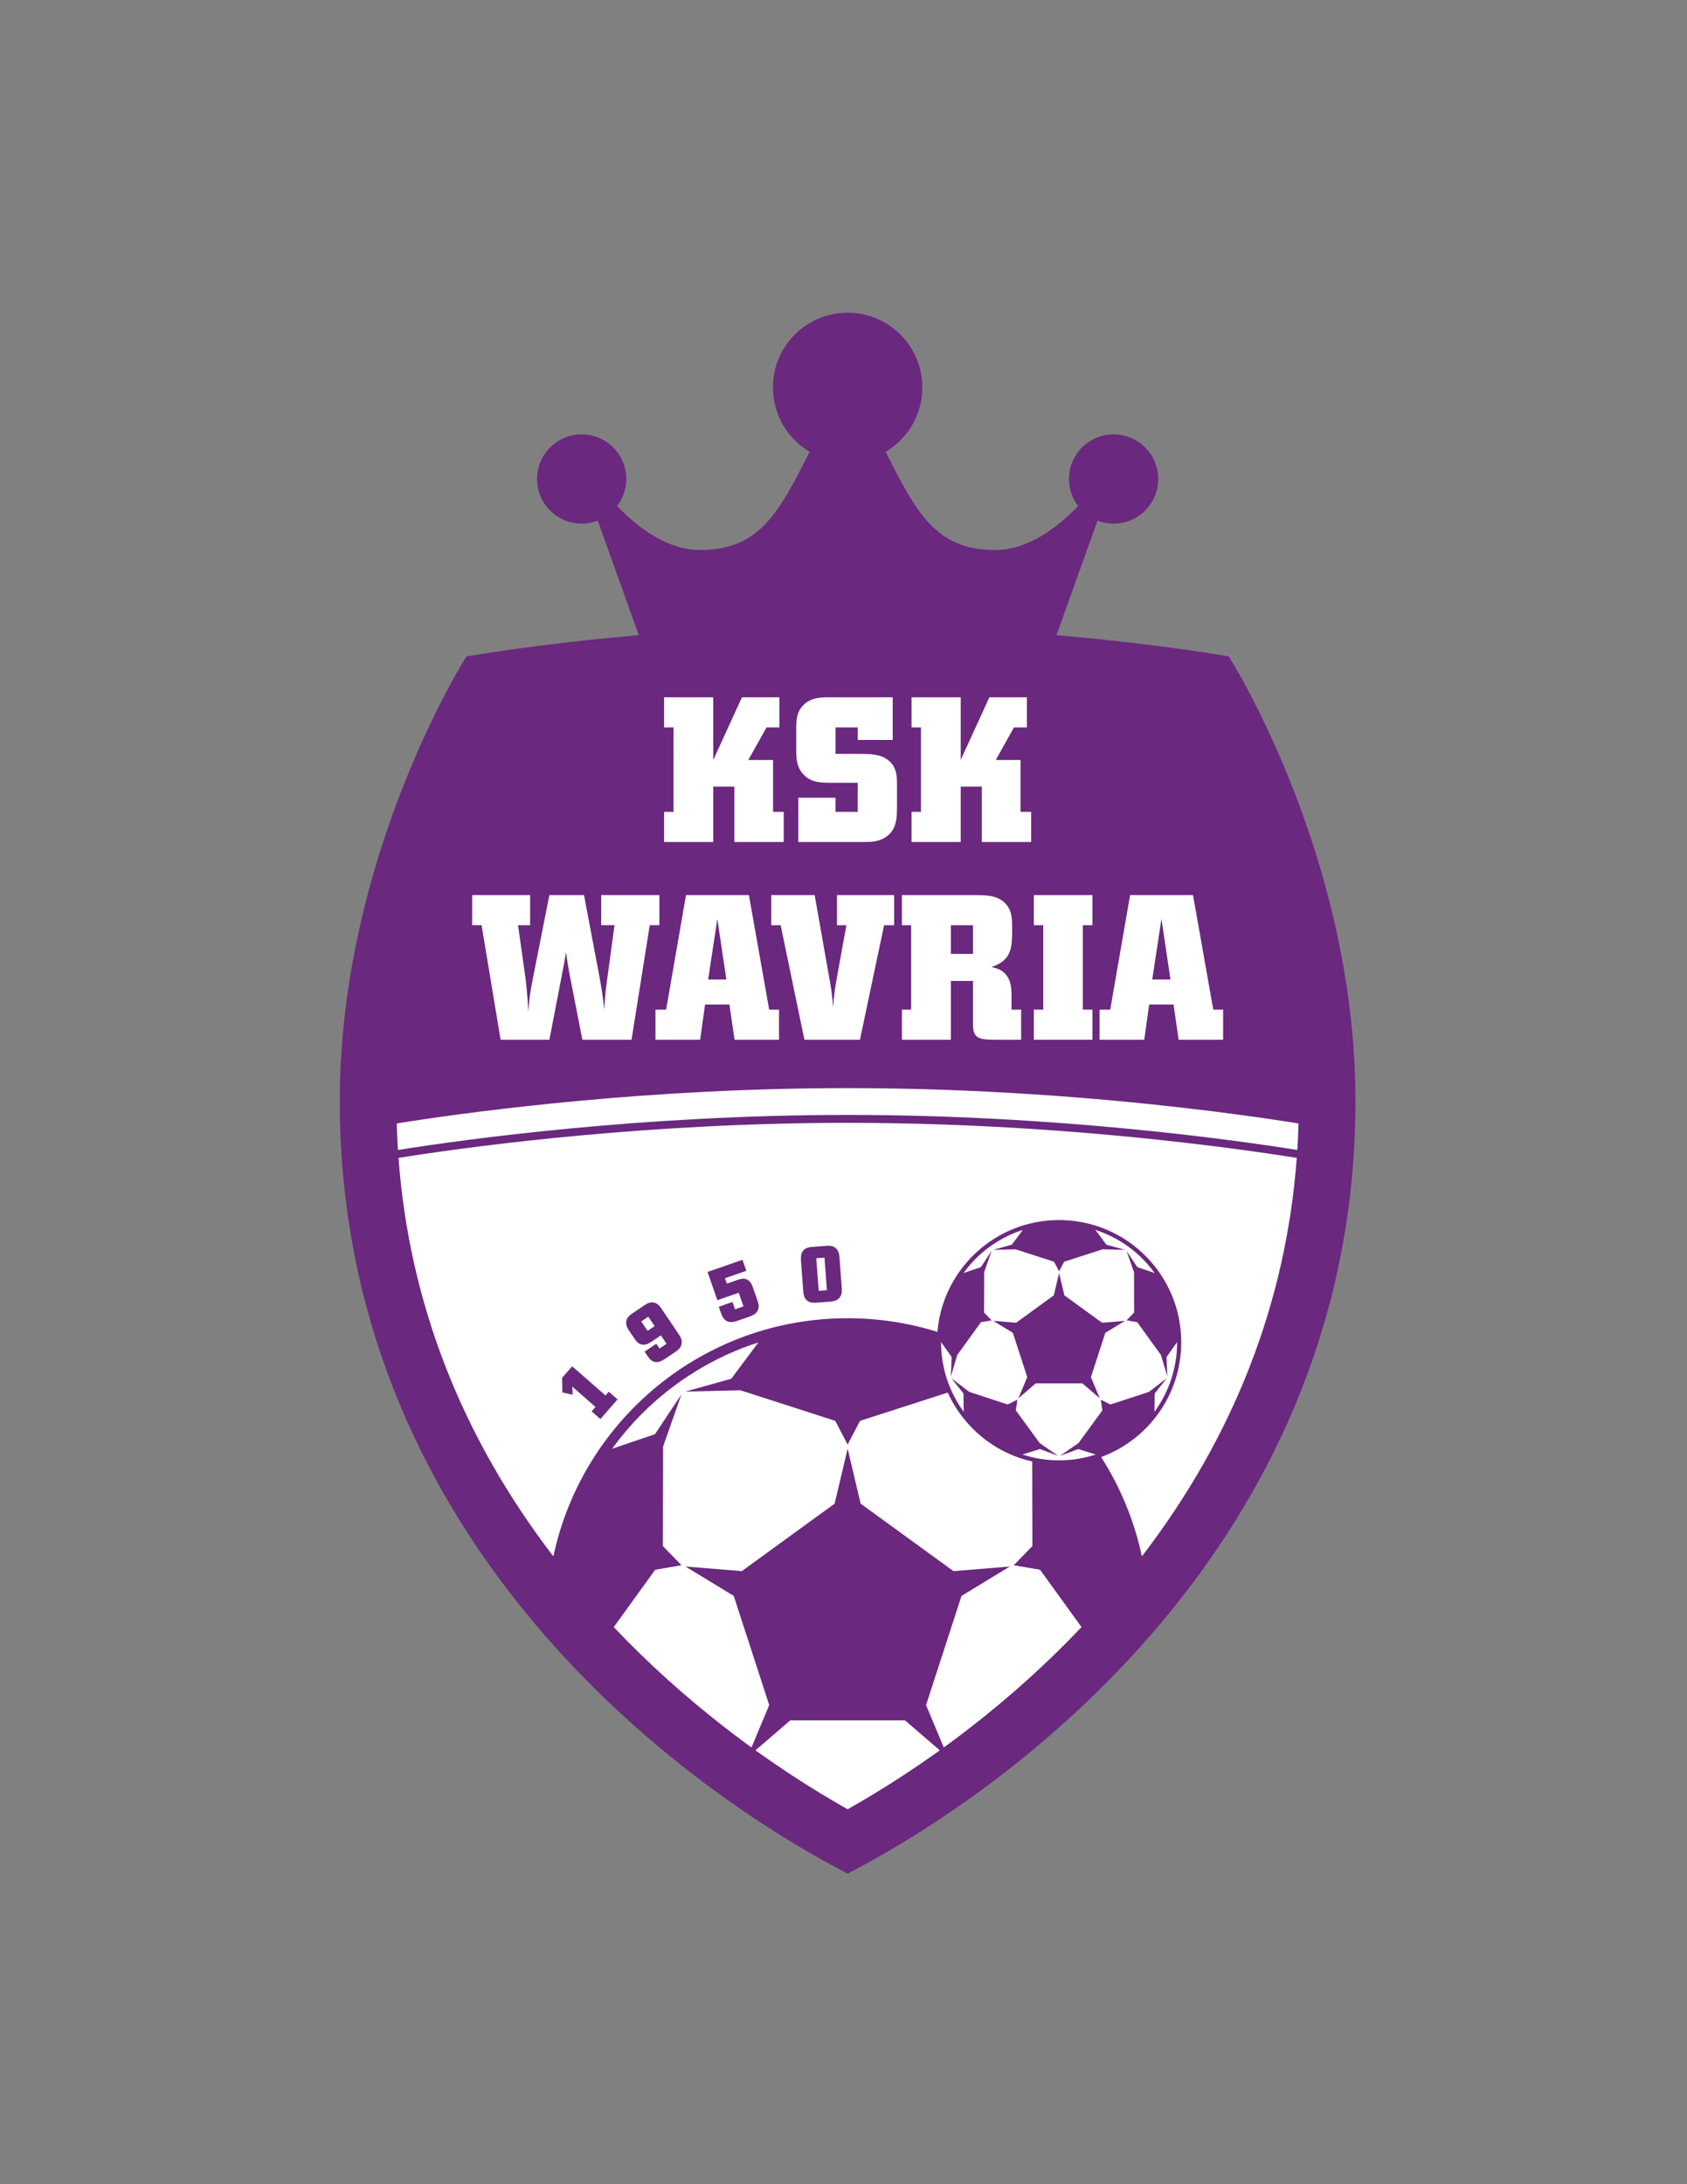 <?xml version="1.0" encoding="iso-8859-1"?>
<!-- Generator: Adobe Illustrator 24.0.1, SVG Export Plug-In . SVG Version: 6.00 Build 0)  -->
<svg version="1.1" id="Layer_1" xmlns="http://www.w3.org/2000/svg" xmlns:xlink="http://www.w3.org/1999/xlink" x="0px" y="0px"
	 viewBox="0 0 612 792" style="enable-background:new 0 0 612 792;" xml:space="preserve">
<rect x="0" y="0" width="612" height="792" fill="#808080" stroke="none"/>
<path style="fill:#6B287F;" d="M445.781,238.035c0,0-24.854-4.459-62.514-7.725l14.877-41.534c1.814,0.703,3.778,1.103,5.84,1.103
	c8.939,0,16.184-7.245,16.184-16.184c0-8.938-7.245-16.184-16.184-16.184c-8.938,0-16.186,7.246-16.186,16.184
	c0,3.688,1.248,7.076,3.325,9.798c-7.13,7.426-17.952,15.948-30.083,15.948c-21.703,0-28.719-13.792-39.759-35.624
	c7.969-4.718,13.315-13.397,13.315-23.329c0-14.966-12.132-27.098-27.099-27.098c-14.966,0-27.097,12.132-27.097,27.098
	c0,9.932,5.346,18.611,13.316,23.329c-11.041,21.832-18.055,35.624-39.759,35.624c-12.131,0-22.953-8.522-30.083-15.948
	c2.077-2.722,3.324-6.11,3.324-9.798c0-8.938-7.246-16.184-16.185-16.184c-8.938,0-16.184,7.246-16.184,16.184
	c0,8.939,7.246,16.184,16.184,16.184c2.061,0,4.026-0.4,5.84-1.103l14.877,41.534c-37.66,3.266-62.515,7.725-62.515,7.725
	s-45.948,71.909-45.948,161.209c0,154.324,116.959,245.196,184.23,280.146c67.27-34.95,184.23-125.822,184.23-280.146
	C491.73,309.944,445.781,238.035,445.781,238.035z"/>
<path style="fill:#FFFFFF;" d="M143.93,407.367c1.352-0.218,2.849-0.453,4.484-0.705c26.177-4.035,87.526-12.109,159.085-12.108
	c47.706,0,90.876,3.587,122.109,7.176c15.617,1.794,28.25,3.588,36.977,4.932c1.635,0.252,3.133,0.487,4.486,0.705
	c-0.094,3.219-0.229,6.429-0.431,9.619c-23.863-3.8-87.827-12.708-163.142-12.709c-75.313,0.001-139.276,8.909-163.14,12.709
	C144.156,413.796,144.021,410.586,143.93,407.367z"/>
<path style="fill:#FFFFFF;" d="M307.5,477.996c11.343,0,22.28,1.732,32.565,4.943c1.918-22.705,20.94-40.54,44.145-40.541
	c24.475,0.001,44.314,19.84,44.314,44.315c0,19.116-12.103,35.404-29.065,41.621c6.95,10.846,12.022,23.007,14.787,36.021
	c33.447-43.592,52.29-92.08,56.182-144.493c-1.184-0.189-2.458-0.39-3.843-0.603c-8.727-1.346-21.359-3.14-36.977-4.932
	c-31.233-3.589-74.403-7.178-122.109-7.177c-71.559-0.001-132.908,8.073-159.085,12.108c-1.385,0.213-2.659,0.414-3.842,0.603
	c3.891,52.41,22.732,100.896,56.175,144.486C211.229,515.012,255.038,477.997,307.5,477.996z"/>
<polygon style="fill:#FFFFFF;" points="339.895,486.77 339.886,486.767 339.895,486.779 "/>
<path style="fill:#FFFFFF;" d="M367.756,567.563l6.766-6.933l-0.071-30.693c-13.689-3.077-24.972-12.482-30.627-24.986
	l-31.821,10.257l-4.502,8.577l-4.503-8.577l-34.394-11.087l-20.015,0.481l16.699-4.665l9.826-13.171
	c-16.092,5.189-30.496,14.132-42.177,25.811c-3.945,3.945-7.573,8.206-10.856,12.732l15.526-5.263l9.598-14.439l-6.643,18.886
	l-0.085,36.137l6.767,6.933l-9.549,1.631l-15.036,20.798c12.212,12.88,25.684,25.057,40.258,36.363
	c16.886,13.1,32.515,22.891,44.583,29.691c12.068-6.8,27.696-16.591,44.583-29.691c14.574-11.307,28.045-23.483,40.257-36.363
	l-15.036-20.798L367.756,567.563z"/>
<polygon style="fill:#6B287F;" points="312.223,545.235 307.5,525.281 302.777,545.234 269.103,569.699 248.668,568.025 
	266.185,578.683 279.048,618.267 271.14,637.187 286.689,623.818 328.31,623.818 343.859,637.187 335.952,618.267 348.813,578.683 
	366.332,568.025 345.895,569.699 "/>
<path style="fill:#FFFFFF;" d="M418.805,511.929l0.083-6.644l4.372-5.517l-6.459,4.933l-13.944,4.568l-3.526-1.743l0.568,3.891
	l-8.651,11.853l-6.691,4.618l6.6-2.453l6.355,1.977c-4.189,1.368-8.655,2.117-13.302,2.117c-4.647,0-9.114-0.749-13.302-2.117
	l6.354-1.977l6.601,2.453l-6.69-4.618l-8.651-11.853l0.568-3.891l-3.526,1.743l-13.943-4.568l-6.46-4.933l4.372,5.517l0.083,6.646
	c-5.166-7.074-8.221-15.785-8.221-25.217c0-0.024,0.002-0.05,0.002-0.074l3.843,5.434l-0.294,7.034l2.326-7.789l8.597-11.892
	l3.877-0.66l-2.747-2.815l0.034-14.672l2.697-7.669l-3.897,5.861l-6.293,2.135c1.331-1.836,2.797-3.567,4.396-5.167
	c4.74-4.741,10.589-8.367,17.121-10.474l-3.984,5.342l-6.782,1.894l8.127-0.196l13.964,4.504l1.829,3.48l1.827-3.48l13.967-4.504
	l8.126,0.196l-6.78-1.894l-3.984-5.341c6.53,2.107,12.379,5.732,17.119,10.473c1.6,1.6,3.064,3.331,4.396,5.166l-6.293-2.134
	l-3.896-5.861l2.698,7.669l0.035,14.672l-2.748,2.815l3.877,0.66l8.597,11.892l2.326,7.789l-0.295-7.034l3.842-5.431
	c0,0.024,0.001,0.048,0.001,0.071C427.023,496.146,423.969,504.855,418.805,511.929z"/>
<polygon style="fill:#6B287F;" points="386.127,469.7 384.21,461.597 382.293,469.699 368.621,479.634 360.323,478.953 
	367.435,483.28 372.657,499.353 369.447,507.033 375.761,501.606 392.66,501.606 398.974,507.033 395.763,499.352 400.985,483.28 
	408.098,478.953 399.8,479.634 "/>
<path style="fill:#FFFFFF;" d="M282.754,252.846v10.924h-4.682l-6.613,11.815h8.992v18.801h3.864v10.924h-17.91v-20.065h-7.654
	v20.065h-17.835v-10.924h3.419V263.77h-3.419v-10.924h17.835v22.74l10.404-22.74H282.754z"/>
<path style="fill:#FFFFFF;" d="M323.849,252.846v15.457h-12.708v-4.533h-8.025v9.586h9.586c2.898,0.075,6.242,0.075,8.917,1.858
	c3.79,2.452,3.79,6.465,3.79,9.512v8.397c-0.074,3.567-0.074,8.323-4.83,10.85c-2.452,1.337-4.904,1.337-7.506,1.337H289.59v-16.051
	h13.525v5.127h8.025v-10.552h-10.479c-3.047-0.075-6.316-0.075-8.991-2.824c-2.601-2.601-2.75-5.574-2.824-8.546v-8.694
	c0.074-2.824,0.148-5.574,2.526-8.026c2.75-2.824,6.392-2.898,9.364-2.898H323.849z"/>
<path style="fill:#FFFFFF;" d="M372.522,252.846v10.924h-4.682l-6.614,11.815h8.992v18.801h3.864v10.924h-17.91v-20.065h-7.653
	v20.065h-17.835v-10.924h3.418V263.77h-3.418v-10.924h17.835v22.74l10.403-22.74H372.522z"/>
<path style="fill:#FFFFFF;" d="M171.285,324.558h21.03v10.924h-4.384l2.824,20.064c0.445,4.235,0.594,5.722,0.892,11.295
	c0.371-4.83,0.595-6.614,1.783-12.633l5.87-29.651h12.56l5.499,29.057c1.04,5.722,1.264,7.134,1.857,12.41
	c0.372-5.945,0.52-7.134,1.041-10.85l2.675-19.693h-4.83v-10.924h21.105v10.924h-3.492l-6.614,41.54h-17.835l-4.83-24.746
	c-0.521-2.973-0.669-3.939-1.115-6.986c-0.52,3.27-0.743,4.533-1.411,7.877l-4.608,23.854h-17.687l-6.911-41.54h-3.418V324.558z"/>
<path style="fill:#FFFFFF;" d="M248.868,324.558h22.814l7.357,41.541h3.567v10.924H266.48l-1.858-12.782h-8.844l-1.783,12.782h-16.2
	v-10.924h3.864L248.868,324.558z M260.238,333.178l-3.345,21.997h6.614L260.238,333.178z"/>
<path style="fill:#FFFFFF;" d="M279.783,324.558h15.754l4.904,27.793c1.264,6.763,1.412,8.1,1.784,13.005
	c0.371-4.905,0.52-6.167,1.561-11.89l3.27-17.983h-3.419v-10.924h20.733v10.924h-3.642l-8.768,41.54h-20.139l-8.62-41.54h-3.418
	V324.558z"/>
<path style="fill:#FFFFFF;" d="M327.193,324.558h27.348c3.194,0.075,6.985,0.075,9.809,2.675c2.824,2.601,2.824,6.02,2.824,9.438
	c0,6.911-0.075,11.519-7.506,13.971c1.858,0.446,3.716,0.892,5.276,2.75c1.783,2.229,1.932,4.682,2.007,7.06v5.648h3.492v10.924
	h-9.884c-5.425-0.074-7.506-0.52-7.58-5.425v-15.903h-8.025v21.328h-17.761v-10.924h3.344v-30.617h-3.344V324.558z M344.954,335.482
	v10.404h8.025v-10.404H344.954z"/>
<path style="fill:#FFFFFF;" d="M375.049,324.558h21.254v10.924h-3.492v30.617h3.492v10.924h-21.254v-10.924h3.419v-30.617h-3.419
	V324.558z"/>
<path style="fill:#FFFFFF;" d="M409.975,324.558h22.815l7.356,41.541h3.568v10.924h-16.126l-1.858-12.782h-8.844l-1.783,12.782
	h-16.2v-10.924h3.864L409.975,324.558z M421.345,333.178l-3.344,21.997h6.614L421.345,333.178z"/>
<path style="fill:#6B287F;" d="M203.94,499.578l3.635-4.152l12.089,10.583l1.192-1.362l3.18,2.783l-6.228,7.115l-3.18-2.783
	l1.401-1.601l-8.412-7.364l0.134,2.944l-3.741-0.831L203.94,499.578z"/>
<path style="fill:#6B287F;" d="M233.839,490.11l4.24-2.864l1.175,1.739l2.548-1.722l-2.06-3.049l-3.215,2.172
	c-0.929,0.627-2.089,1.376-3.461,1.192c-1.531-0.213-2.328-1.341-2.955-2.27l-1.754-2.596c-0.595-0.882-1.263-1.922-1.207-3.175
	c0.054-1.77,1.419-2.726,2.181-3.241l4.192-2.831c1.119-0.756,2.597-1.754,4.363-0.936c1.047,0.472,1.674,1.4,2.221,2.211
	l5.905,8.741c0.627,0.93,1.318,1.953,1.318,3.237c-0.021,1.921-1.497,2.918-2.545,3.626l-3.501,2.365
	c-0.778,0.491-1.604,1.014-2.584,1.155c-2.071,0.323-3.052-1.129-3.752-2.114L233.839,490.11z M235.174,477.45l-2.549,1.722
	l2.301,3.406l2.549-1.722L235.174,477.45z"/>
<path style="fill:#6B287F;" d="M269.356,456.813l1.387,3.99l-7.738,2.689l0.68,1.955l3.557-1.236
	c0.923-0.32,1.955-0.679,2.994-0.492c1.886,0.349,2.517,2.077,2.949,3.235l1.595,4.588c0.33,0.95,0.68,1.955,0.304,3.15
	c-0.532,1.798-2.27,2.402-3.709,2.901l-3.828,1.33c-1.014,0.323-2.3,0.739-3.633,0.228c-1.489-0.608-1.989-2.048-2.441-3.26
	l-0.717-2.064l4.969-1.727l0.924,2.661l3.068-1.066l-1.717-4.941l-7.766,2.698l-3.557-10.236L269.356,456.813z"/>
<path style="fill:#6B287F;" d="M299.498,451.762c0.975-0.072,2.035-0.152,3.055,0.376c1.772,0.962,1.915,2.854,1.99,3.855
	l0.793,10.545c0.109,1.462,0.156,2.467-0.453,3.551c-0.946,1.599-2.489,1.771-3.748,1.895l-4.929,0.37
	c-1.005,0.048-2.067,0.098-3.096-0.545c-1.453-0.928-1.598-2.474-1.707-3.531l-0.829-11.032c-0.049-1.033-0.113-2.268,0.499-3.323
	c0.92-1.567,2.608-1.723,3.783-1.811L299.498,451.762z M296.119,456.253l0.888,11.806l2.98-0.225l-0.888-11.805L296.119,456.253z"/>
</svg>
